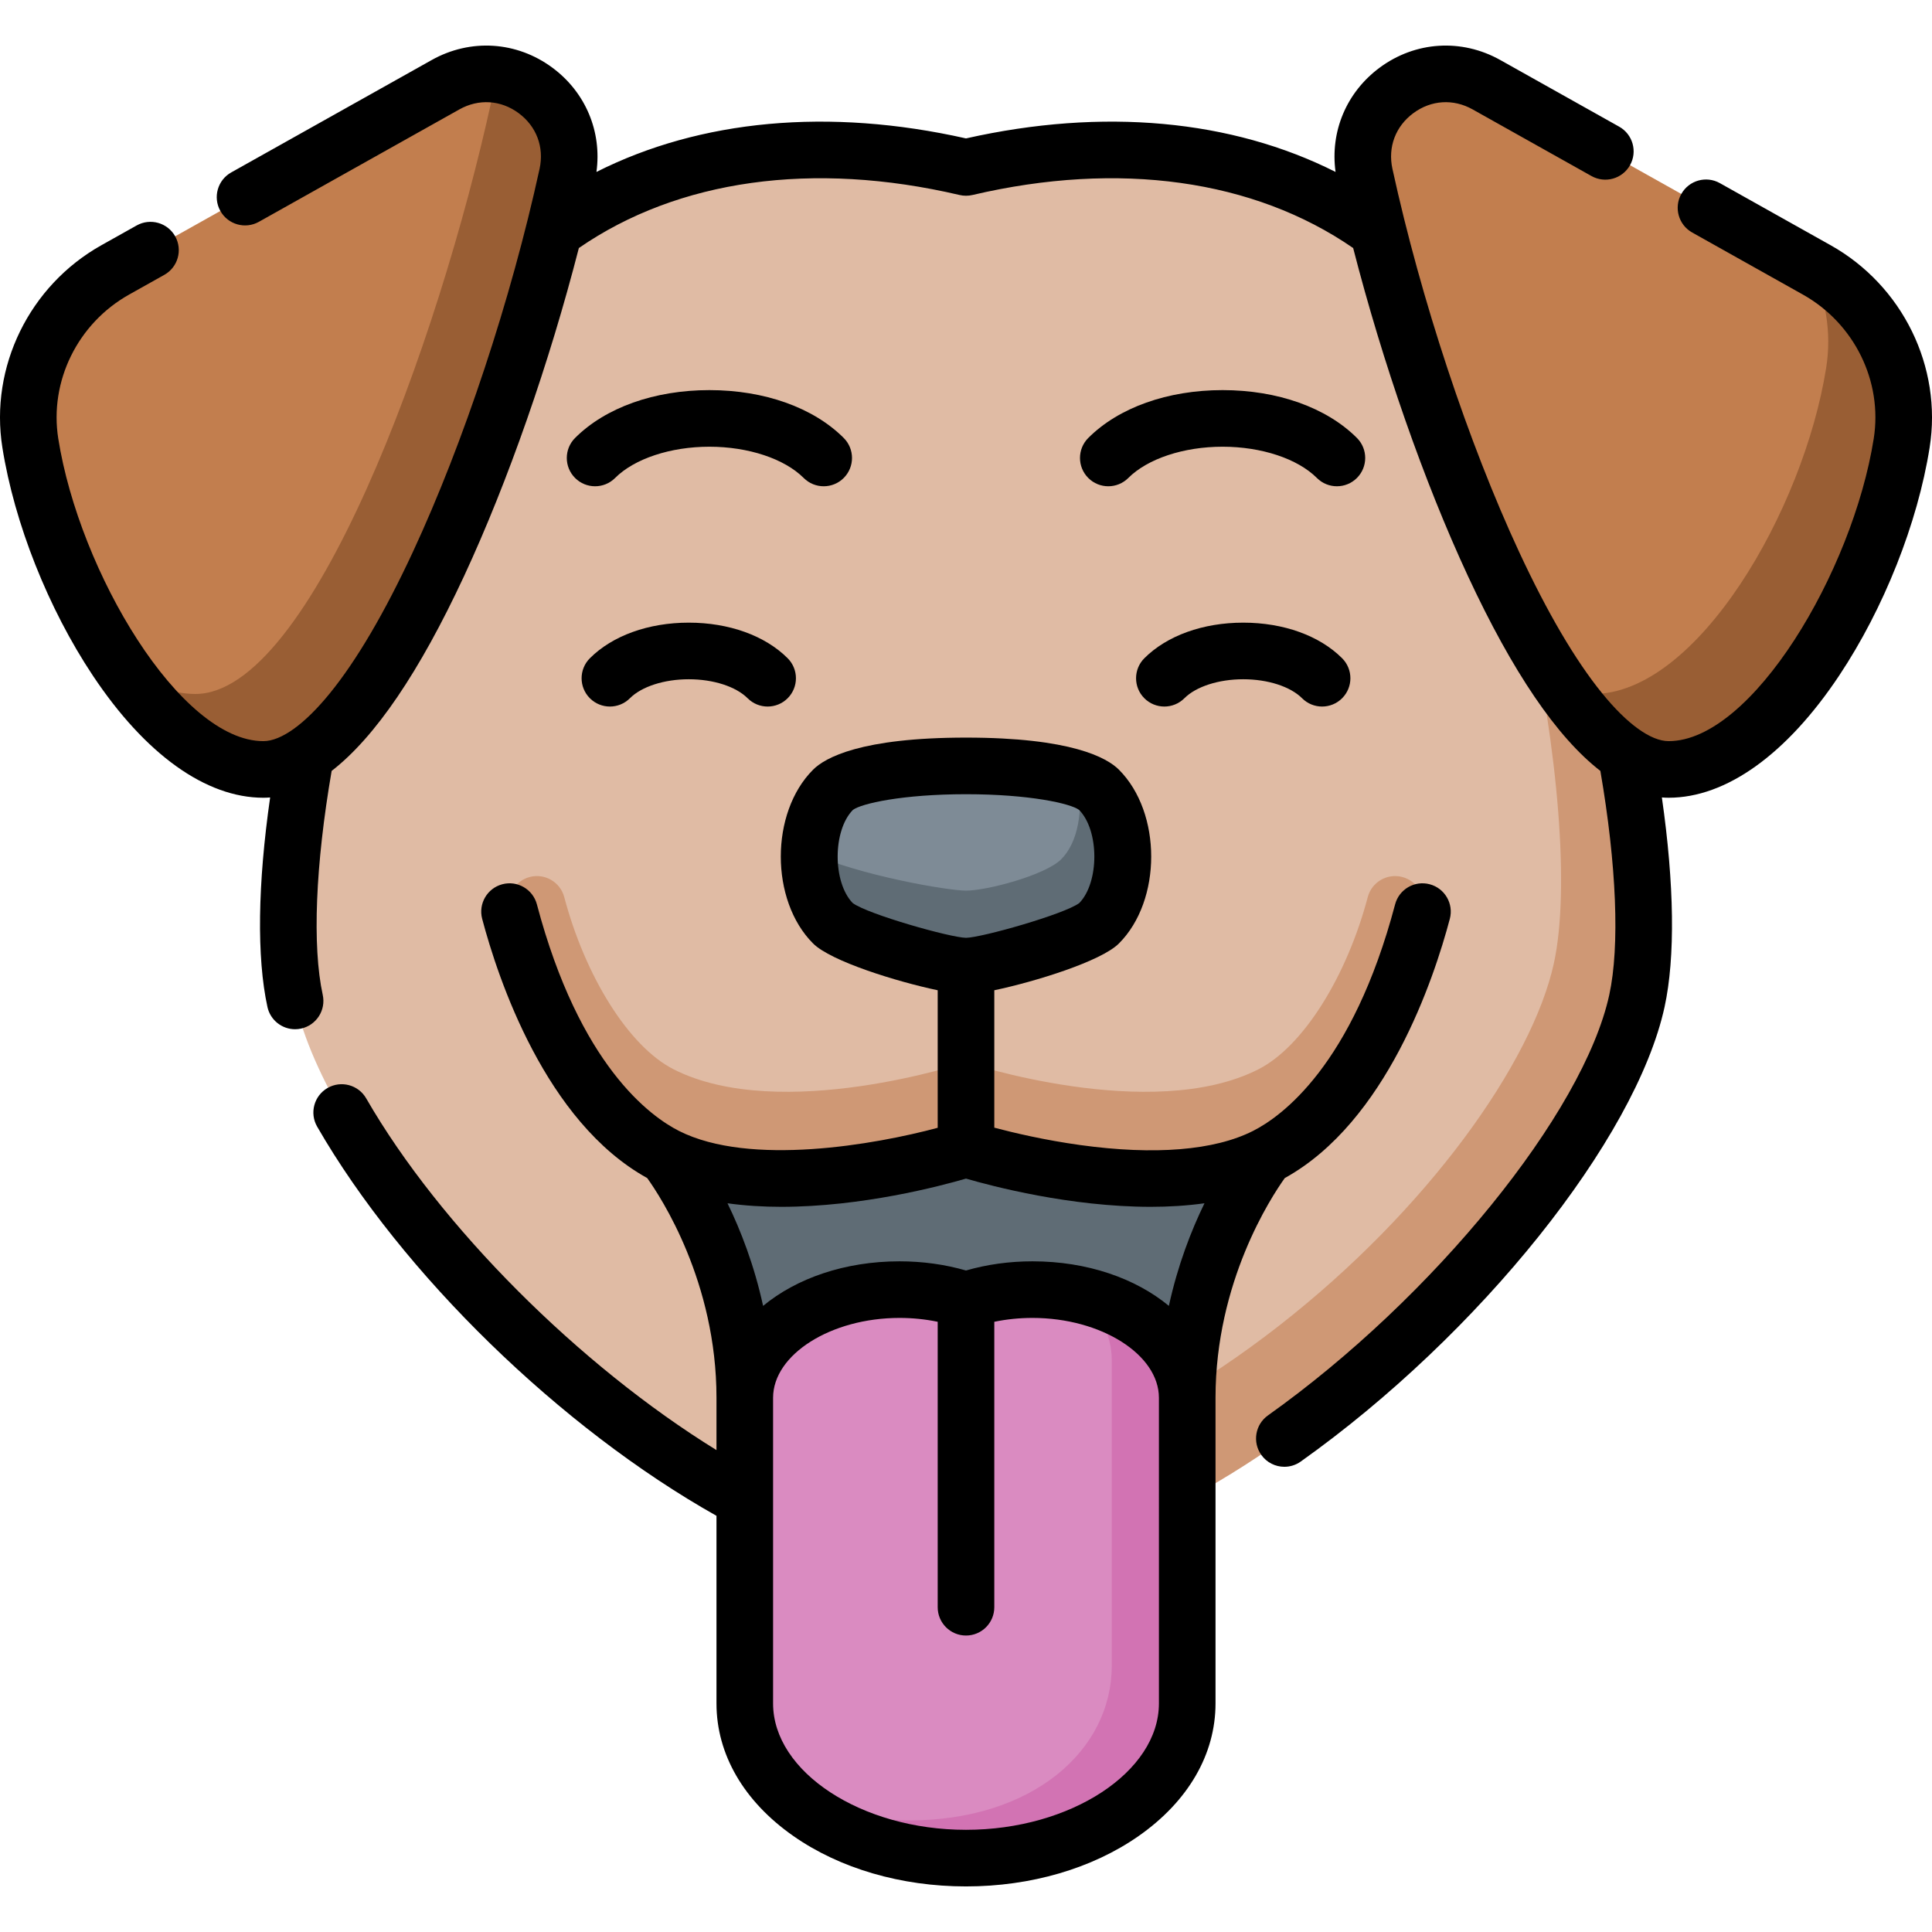 <svg id="Capa_1" enable-background="new 0 0 511.986 511.986" height="512" viewBox="0 0 511.986 511.986" width="512" xmlns="http://www.w3.org/2000/svg"><g><g><path d="m421.786 265.245c8.484-38.919-13.47-158.5-56.094-203.647-29.95-22.224-69.707-26.596-109.699-17.225-45.28-10.61-90.267-3.62-121.049 26.974-38.942 38.704-65.928 151.768-56.744 193.898 8.511 39.04 62.817 101.858 119.185 132.01 105.183 35.982 212.883-79.175 224.401-132.01z" fill="#e0bba4"/><path d="m377.043 71.347c-3.595-3.573-7.39-6.811-11.35-9.749 33.901 46.745 54.579 154.728 46.094 193.647-11.518 52.835-110.982 155.812-214.402 142.01 19.923 10.657 40.102 17.241 58.608 17.241 70.867 0 166.275-96.413 177.793-149.251 9.185-42.13-17.802-155.194-56.743-193.898z" fill="#cf9875"/><path d="m176.542 306.388s20.827 25.882 20.827 64.027h117.247c0-38.145 20.827-64.027 20.827-64.027l-79.451-11.892z" fill="#5f6c75"/><path d="m135.029 241.581c-1.061-4.005 1.326-8.11 5.331-9.17 4.001-1.066 8.109 1.325 9.169 5.33 5.553 20.97 17.088 39.611 29.014 45.647 28.458 14.405 77.451-1.892 77.451-1.892s48.992 16.297 77.451 1.892c11.925-6.036 23.461-24.677 29.014-45.647 1.06-4.003 5.165-6.393 9.169-5.33 4.004 1.06 6.391 5.165 5.331 9.17-6.791 25.646-20.35 54.095-41.514 64.807-28.458 14.405-79.451-1.892-79.451-1.892s-50.992 16.297-79.451 1.892c-21.164-10.712-34.724-39.16-41.514-64.807z" fill="#cf9875"/><path d="m140.318 36.332c.5-2.291.018-13.434-9.541-16.655-4.153-.383-8.536.433-12.715 2.776l-87.523 49.072c-16.302 9.14-25.43 27.431-22.504 45.891 3.083 19.451 12.032 41.746 23.74 58.828 9.068 11.505 23.372 17.658 30.013 17.658 30.533.001 64.335-92.559 78.53-157.57z" fill="#c27e4e"/><path d="m130.777 19.677c.176 2.134.042 4.364-.459 6.655-14.195 65.011-47.997 157.571-78.53 157.571-6.641 0-13.438-2.835-20.013-7.658 11.078 16.163 24.625 27.658 38.013 27.658 30.533 0 66.334-92.561 80.53-157.571 3.026-13.858-7.247-25.522-19.541-26.655z" fill="#995e34"/><path d="m493.951 107.416c1.49-9.4.131-25.388-14.268-36.881l-85.758-48.083c-16.552-9.281-36.305 5.339-32.257 23.879 9.885 45.269 30.246 103.886 52.01 135.318 6.104 8.034 15.718 12.253 18.52 12.253 27.537.001 55.753-48.63 61.753-86.486z" fill="#c27e4e"/><path d="m481.447 71.525-1.764-.989c4.117 8.127 5.758 17.48 4.268 26.881-6 37.856-34.216 86.487-61.753 86.487-2.802 0-5.65-.786-8.52-2.253 9.491 13.708 19.248 22.253 28.52 22.253 27.537 0 55.753-48.631 61.753-86.487 2.926-18.461-6.201-36.752-22.504-45.892z" fill="#995e34"/><path d="m304.617 446.416c0-10.654 0-66.959 0-76 0-12.998-8.297-23.864-18.249-27.243-4.012-.917-8.292-1.419-12.743-1.419-6.313 0-12.291 1-17.632 2.782-5.341-1.782-11.319-2.782-17.632-2.782-22.639 0-40.992 12.833-40.992 28.663v81c0 9.552 4.685 18.333 12.518 25.302 9.689 6.807 25.227 10.69 36.105 10.69 32.378-.002 58.625-18.354 58.625-40.993z" fill="#da8bc1"/><path d="m286.368 343.173c5.177 4.798 8.249 10.769 8.249 17.243v81c0 22.639-21.247 40.992-53.624 40.992-10.879 0-21.624-2.08-31.105-5.69 10.733 9.549 27.388 15.69 46.105 15.69 32.377 0 58.624-18.353 58.624-40.992 0-10.654 0-71.959 0-81 0-12.718-11.851-23.495-28.249-27.243z" fill="#d273b3"/><path d="m286.216 235.718c4.596-4.596 7.872-22.66-.465-29.325-16.275-5.38-57.678-4.421-64.98 2.88-3.986 3.986-6.079 10.271-6.285 16.674 5.612 15.634 36.788 20.076 41.507 20.076 5.51.001 26.019-6.101 30.223-10.305z" fill="#7e8b96"/><path d="m291.216 209.273c-1.106-1.106-3-2.065-5.465-2.88 1.243 8.18.062 16.728-4.535 21.325-4.204 4.204-19.713 8.305-25.222 8.305-4.72 0-28.175-3.976-41.507-10.076-.229 7.102 1.864 14.35 6.285 18.771 4.204 4.204 29.713 11.305 35.222 11.305s31.019-7.102 35.222-11.305c8.407-8.407 8.407-27.038 0-35.445z" fill="#5f6c75"/></g><g><path d="m485.115 64.983-29.35-16.456c-3.612-2.024-8.184-.738-10.21 2.874-2.026 3.613-.739 8.184 2.874 10.21l29.35 16.456c13.632 7.643 21.173 22.984 18.765 38.176-5.6 35.334-32.311 80.161-54.346 80.161-4.725 0-10.991-4.513-17.646-12.706-7.094-8.736-14.478-21.307-21.945-37.363-13.486-28.999-26.051-66.98-33.611-101.602-1.252-5.737.817-11.249 5.536-14.743 4.723-3.496 10.602-3.867 15.725-.994l31.492 17.656c3.614 2.025 8.184.738 10.21-2.874 2.026-3.613.739-8.185-2.874-10.21l-31.492-17.656c-10.269-5.757-22.526-4.983-31.987 2.022-8.809 6.523-13.15 16.94-11.679 27.628-27.528-13.877-61.596-17.059-97.933-8.884-36.342-8.176-70.406-4.992-97.934 8.886 1.472-10.689-2.87-21.106-11.679-27.63-9.463-7.006-21.719-7.78-31.987-2.022l-53.122 29.783c-3.613 2.025-4.9 6.597-2.874 10.21s6.597 4.899 10.21 2.874l53.122-29.783c5.125-2.874 11.003-2.503 15.725.994 4.719 3.494 6.789 9.006 5.536 14.743-7.56 34.621-20.125 72.603-33.611 101.602-7.468 16.057-14.851 28.627-21.945 37.363-6.654 8.193-12.921 12.706-17.646 12.706-22.035 0-48.746-44.827-54.346-80.161-2.408-15.191 5.133-30.533 18.764-38.176l9.34-5.236c3.613-2.025 4.899-6.597 2.874-10.21s-6.596-4.899-10.209-2.874l-9.34 5.236c-19.084 10.7-29.631 32.243-26.245 53.607 3.182 20.077 12.141 42.665 23.965 60.423 13.908 20.888 29.959 32.391 45.196 32.391.599 0 1.198-.03 1.799-.078-3.296 22.955-3.578 42.386-.716 55.518.765 3.509 3.871 5.904 7.321 5.904.529 0 1.066-.057 1.604-.174 4.047-.883 6.613-4.878 5.731-8.926-2.81-12.892-1.938-34.434 2.359-59.354 11.506-8.91 23.25-26.17 35.094-51.635 11.637-25.021 22.586-56.469 30.416-86.928 26.3-18.159 62.023-23.161 100.886-14.056 1.125.264 2.297.264 3.422 0 38.856-9.105 74.588-4.103 100.886 14.056 7.83 30.459 18.779 61.908 30.416 86.928 11.844 25.465 23.588 42.725 35.094 51.635 4.297 24.919 5.169 46.46 2.359 59.354-6.819 31.283-46.55 80.234-90.45 111.442-3.376 2.4-4.167 7.083-1.767 10.459 1.463 2.058 3.773 3.155 6.119 3.155 1.503 0 3.021-.451 4.339-1.389 47.328-33.645 88.777-85.437 96.415-120.473 2.862-13.132 2.58-32.563-.716-55.518.6.048 1.2.078 1.799.078 15.237 0 31.288-11.503 45.196-32.391 11.824-17.758 20.783-40.346 23.965-60.423 3.387-21.362-7.16-42.905-26.244-53.605z"/><path d="m303.257 174.434c-2.929 2.929-2.929 7.678 0 10.606s7.678 2.929 10.606-.001c3.106-3.105 9.082-5.034 15.596-5.034 6.515 0 12.491 1.929 15.597 5.034 1.464 1.465 3.384 2.197 5.303 2.197s3.839-.732 5.303-2.196c2.929-2.929 2.929-7.678 0-10.606-5.992-5.992-15.542-9.429-26.203-9.429-10.659 0-20.21 3.437-26.202 9.429z"/><path d="m156.323 174.434c-2.929 2.929-2.929 7.678 0 10.606s7.678 2.929 10.606-.001c3.106-3.105 9.082-5.034 15.597-5.034 6.514 0 12.49 1.929 15.596 5.034 1.464 1.465 3.384 2.197 5.303 2.197s3.839-.732 5.303-2.196c2.929-2.929 2.929-7.678 0-10.606-5.992-5.992-15.542-9.429-26.203-9.429-10.659 0-20.21 3.437-26.202 9.429z"/><path d="m359.588 116.059c-8.057-8.058-21.031-12.679-35.595-12.679s-27.538 4.621-35.595 12.679c-2.929 2.929-2.929 7.677 0 10.606 2.929 2.928 7.678 2.929 10.606-.001 5.11-5.109 14.685-8.284 24.988-8.284s19.878 3.175 24.988 8.284c1.464 1.465 3.384 2.197 5.303 2.197s3.839-.732 5.303-2.196c2.931-2.929 2.931-7.677.002-10.606z"/><path d="m384.208 243.501c1.061-4.005-1.326-8.11-5.331-9.17-4.005-1.065-8.109 1.326-9.169 5.33-11.308 42.709-30.097 56.212-37.651 60.035-10.222 5.175-26.039 6.471-45.743 3.752-9.461-1.307-17.755-3.27-22.821-4.613v-36.414c10.814-2.274 28.304-7.677 33.026-12.401 11.405-11.404 11.405-34.646 0-46.05v-.001c-3.175-3.175-12.663-8.502-40.526-8.502s-37.351 5.327-40.526 8.503c-11.405 11.404-11.405 34.646 0 46.05 4.722 4.723 22.212 10.126 33.026 12.401v36.448c-16.471 4.424-49.752 10.348-68.564.827-7.553-3.823-26.342-17.326-37.65-60.035-1.06-4.005-5.168-6.397-9.169-5.33-4.004 1.06-6.391 5.165-5.331 9.17 4.2 15.863 16.782 53.797 43.732 68.686 3.664 5.118 18.359 27.564 18.359 58.228v13.864c-36.256-22.354-73.245-59.217-92.825-93.205-2.067-3.589-6.653-4.819-10.242-2.755-3.589 2.068-4.823 6.653-2.755 10.243 22.476 39.015 64.595 79.957 105.822 103.133v49.72c0 13.469 7.235 25.946 20.373 35.133 12.321 8.615 28.569 13.359 45.751 13.359s33.43-4.744 45.751-13.359c13.137-9.187 20.373-21.664 20.373-35.133v-80.999c0-30.685 14.714-53.14 18.357-58.228 26.95-14.888 39.533-52.824 43.733-68.687zm-98.295-28.925c.003.004.006.007.01.01-.004-.003-.007-.006-.01-.01zm-59.893.055c2.198-1.688 13.176-4.163 29.973-4.163 16.798 0 27.776 2.475 29.974 4.163 5.365 5.457 5.382 19.164.053 24.675-3.954 2.951-25.788 9.146-30.017 9.218-4.248-.072-26.082-6.267-30.036-9.218-5.33-5.511-5.312-19.219.053-24.675zm-18.953 105.179c21.302 0 42.078-5.485 48.926-7.479 6.847 1.994 27.622 7.479 48.926 7.479 4.782 0 9.588-.283 14.272-.938-3.493 7.177-7.086 16.38-9.435 27.188-8.813-7.289-21.633-11.806-36.131-11.806-6.106 0-12.025.816-17.632 2.431-5.606-1.614-11.526-2.431-17.632-2.431-14.501 0-27.324 4.52-36.137 11.812-2.35-10.81-5.938-20.016-9.431-27.194 4.684.655 9.491.938 14.274.938zm100.05 131.605c0 18.154-23.412 33.492-51.124 33.492s-51.124-15.338-51.124-33.492v-81c0-11.471 15.337-21.162 33.492-21.162 3.486 0 6.875.348 10.132 1.024v75.644c0 4.143 3.358 7.5 7.5 7.5s7.5-3.357 7.5-7.5v-75.644c3.257-.676 6.645-1.024 10.132-1.024 18.154 0 33.492 9.691 33.492 21.162z"/><path d="m218.285 128.862c1.919 0 3.839-.732 5.303-2.196 2.929-2.93 2.929-7.678 0-10.606-8.057-8.058-21.031-12.679-35.595-12.679s-27.538 4.621-35.595 12.679c-2.929 2.929-2.929 7.677 0 10.606 2.929 2.928 7.678 2.929 10.606-.001 5.11-5.109 14.685-8.284 24.988-8.284s19.878 3.175 24.988 8.284c1.466 1.464 3.385 2.197 5.305 2.197z"/></g></g></svg>